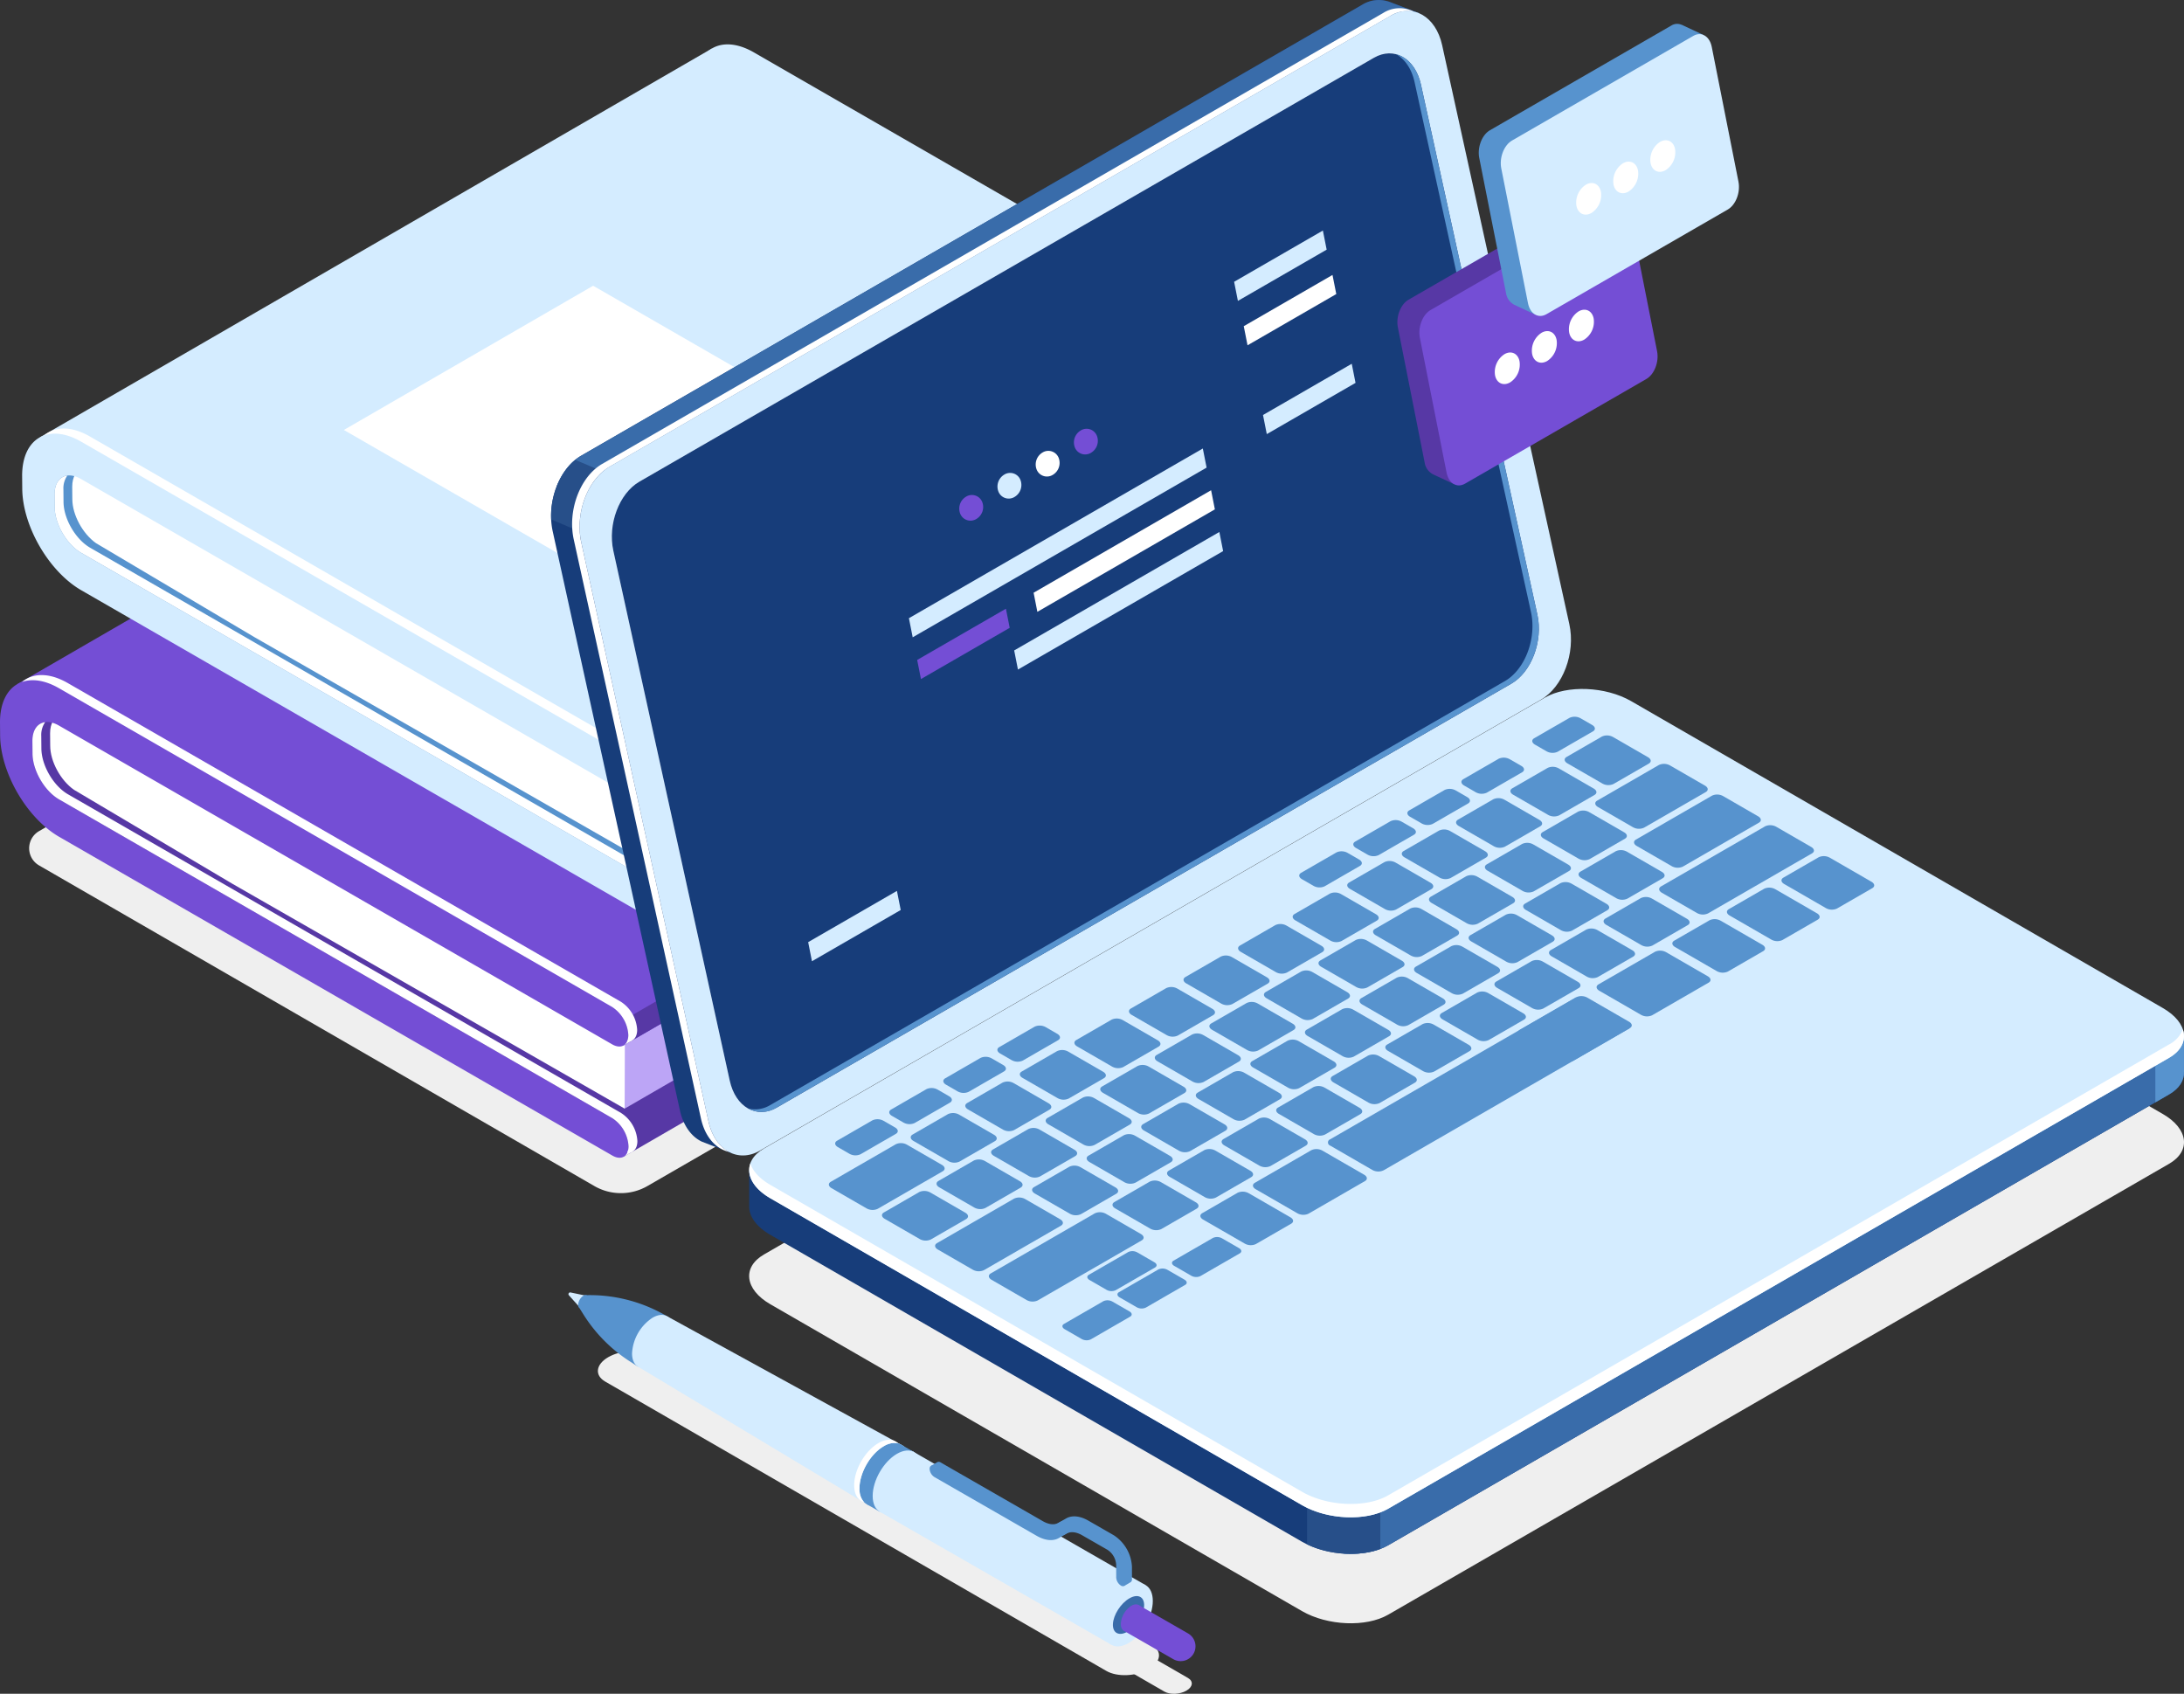 <svg xmlns="http://www.w3.org/2000/svg" width="826" height="640.566" viewBox="0 0 826 640.566">
  <rect x="0" y="0" width="826" height="640.566" fill="#333333" stroke="none"/>
  <g id="Group_126" data-name="Group 126" transform="translate(-393 -3027)">
    <g id="Group_125" data-name="Group 125" transform="translate(393 3027)">
      <g id="Group_124" data-name="Group 124">
        <g id="Group_123" data-name="Group 123">
          <path id="Path_508" data-name="Path 508" d="M315.261,328.367,640.838,140.393l212.18,144.565L545.358,462.585a20.087,20.087,0,0,1-20.084,0L315.261,341.331A7.484,7.484,0,0,1,315.261,328.367Z" transform="translate(-300.491 -14.048)" fill="#efefef"/>
          <g id="Group_102" data-name="Group 102" transform="translate(214.996 488.777)">
            <path id="Path_509" data-name="Path 509" d="M550.11,417.239,360.57,307.807c-4.1-2.366-3.585-6.5,1.147-9.231h0c4.734-2.733,11.893-3.029,15.991-.664l189.54,109.433c4.1,2.366,3.585,6.5-1.147,9.231h0C561.367,419.309,554.208,419.605,550.11,417.239Z" transform="translate(-346.671 -274.092)" fill="#efefef"/>
            <g id="Group_101" data-name="Group 101">
              <path id="Path_510" data-name="Path 510" d="M444.459,287.633h0a.646.646,0,0,1,.693-.313l9,1.86-3.478,6.052-6.138-6.841A.647.647,0,0,1,444.459,287.633Z" transform="translate(-444.372 -287.306)" fill="#d4ecff"/>
              <g id="Group_96" data-name="Group 96" transform="translate(3.672 0.935)">
                <path id="Path_511" data-name="Path 511" d="M433.216,291.481a4.486,4.486,0,0,1,2.025-3.523,1.47,1.47,0,0,1,1.345-.18,57.356,57.356,0,0,1,29.611,7.616l.651.375-10.966,19.087-3.316-2.151a57.32,57.32,0,0,1-17.392-17.681l-1.433-2.289A1.457,1.457,0,0,1,433.216,291.481Z" transform="translate(-433.216 -287.685)" fill="#5793ce"/>
                <path id="Path_512" data-name="Path 512" d="M432.287,305.32a17.209,17.209,0,0,1,7.756-13.5c4.293-2.489,7.783-.486,7.793,4.478a17.2,17.2,0,0,1-7.756,13.5C435.788,312.289,432.3,310.283,432.287,305.32Z" transform="translate(-411.912 -283.185)" fill="#d4ecff"/>
                <path id="Path_513" data-name="Path 513" d="M484.2,362.4l-87.1-52.352,10.967-19.088,89.095,48.885Z" transform="translate(-374.434 -282.879)" fill="#d4ecff"/>
                <path id="Path_514" data-name="Path 514" d="M396,327.745c-.012-5.866,4.09-13.006,9.165-15.949s9.194-.575,9.207,5.292-4.09,13-9.162,15.947S396.016,333.609,396,327.745Z" transform="translate(-288.942 -254.171)" fill="#d4ecff"/>
              </g>
              <g id="Group_97" data-name="Group 97" transform="translate(114.532 59.478)">
                <path id="Path_515" data-name="Path 515" d="M394.464,328.63c-.012-5.867,4.09-13.006,9.165-15.949s9.195-.575,9.207,5.289-4.09,13.006-9.162,15.949S394.476,334.494,394.464,328.63Z" transform="translate(-394.464 -311.416)" fill="#d4ecff"/>
                <rect id="Rectangle_23" data-name="Rectangle 23" width="101.605" height="26.013" transform="matrix(-0.867, -0.498, 0.498, -0.867, 90.805, 73.78)" fill="#d4ecff"/>
                <path id="Path_516" data-name="Path 516" d="M358.753,349.148c-.012-5.864,4.09-13.006,9.165-15.949s9.194-.575,9.207,5.292-4.09,13.006-9.162,15.949S358.765,355.012,358.753,349.148Z" transform="translate(-270.655 -281.317)" fill="#d4ecff"/>
                <path id="Path_517" data-name="Path 517" d="M360.09,344.423c.168-3.464,2.943-7.8,6.2-9.693s5.76-.614,5.6,2.849-2.946,7.8-6.2,9.693S359.922,347.886,360.09,344.423Z" transform="translate(-268.703 -278.498)" fill="#396caa"/>
              </g>
              <g id="Group_98" data-name="Group 98" transform="translate(108.054 55.731)">
                <path id="Path_518" data-name="Path 518" d="M396.275,327.589c-.012-5.864,4.09-13.006,9.162-15.949s9.2-.575,9.209,5.292-4.09,13-9.165,15.947S396.287,333.453,396.275,327.589Z" transform="translate(-394.264 -309.196)" fill="#5793ce"/>
                <path id="Path_519" data-name="Path 519" d="M399.807,328.29c-.012-5.864,4.09-13.006,9.162-15.949a7.2,7.2,0,0,1,5.457-1.076c-1.675-1.715-4.394-1.892-7.468-.109-5.072,2.943-9.175,10.082-9.162,15.949.007,3.5,1.485,5.743,3.752,6.365A7.255,7.255,0,0,1,399.807,328.29Z" transform="translate(-397.796 -309.897)" fill="#fff"/>
                <rect id="Rectangle_24" data-name="Rectangle 24" width="5.757" height="26.013" transform="matrix(-0.867, -0.498, 0.498, -0.867, 9.708, 27.209)" fill="#5793ce"/>
                <path id="Path_520" data-name="Path 520" d="M394.252,328.752c-.012-5.866,4.09-13.006,9.165-15.949s9.194-.575,9.207,5.289-4.09,13.006-9.162,15.949S394.264,334.616,394.252,328.752Z" transform="translate(-387.251 -307.49)" fill="#d4ecff"/>
              </g>
              <g id="Group_99" data-name="Group 99" transform="translate(208.899 117.971)">
                <path id="Path_521" data-name="Path 521" d="M352.208,344.965l5.59-9.732,18.673,10.729a5.611,5.611,0,0,1,2.07,7.662h0a5.61,5.61,0,0,1-7.66,2.07Z" transform="translate(-351.039 -334.971)" fill="#744ed5"/>
                <path id="Path_522" data-name="Path 522" d="M360.446,342.553a8.777,8.777,0,0,1,3.955-6.88c2.188-1.27,3.967-.247,3.972,2.282a8.768,8.768,0,0,1-3.952,6.883C362.232,346.105,360.453,345.084,360.446,342.553Z" transform="translate(-360.446 -335.127)" fill="#744ed5"/>
              </g>
              <g id="Group_100" data-name="Group 100" transform="translate(136.587 64.054)">
                <path id="Path_523" data-name="Path 523" d="M412.745,340.667l2.768-1.606c1.591-.92,3.708-.715,5.963.58l9.594,5.511a7.26,7.26,0,0,1,3.293,5.677l.01,4.776a3.923,3.923,0,0,0,.984,2.388l-.336,2.218,2.366-1.386,0,0a1.226,1.226,0,0,0,.555-1.167l-.01-4.776a15.147,15.147,0,0,0-6.866-11.834l-9.6-5.514c-3.2-1.84-6.217-2.134-8.479-.822l-2.768,1.606c-1.589.923-3.708.718-5.96-.577l-38.68-22.225a1.244,1.244,0,0,0-1.273-.111v0l-2.358,1.382,2.038.762a3.931,3.931,0,0,0,1.6,2.08l38.68,22.225C407.474,341.688,410.486,341.979,412.745,340.667Z" transform="translate(-361.405 -313.271)" fill="#5793ce"/>
                <path id="Path_524" data-name="Path 524" d="M414.632,339.631c1.591-.923,3.708-.718,5.963.577l9.594,5.514a7.266,7.266,0,0,1,3.293,5.677l.01,4.776a3.933,3.933,0,0,0,1.786,3.079c.984.565,1.781.1,1.779-1.031l-.01-4.776a15.139,15.139,0,0,0-6.866-11.834l-9.6-5.514c-3.2-1.843-6.217-2.134-8.479-.822l-2.768,1.606c-1.589.923-3.708.715-5.963-.58L364.7,314.08c-.982-.565-1.779-.1-1.776,1.031a3.933,3.933,0,0,0,1.786,3.079l38.68,22.225c3.207,1.843,6.217,2.134,8.479.822Z" transform="translate(-362.919 -312.437)" fill="#5793ce"/>
              </g>
            </g>
            <path id="Path_525" data-name="Path 525" d="M371.9,358.126l-17.686-10.211c-2.132-1.231-1.865-3.382.6-4.806h0c2.465-1.421,6.19-1.576,8.321-.343l17.686,10.211c2.134,1.231,1.865,3.382-.6,4.8h0C377.761,359.2,374.036,359.358,371.9,358.126Z" transform="translate(-146.516 -207.169)" fill="#efefef"/>
          </g>
          <g id="Group_107" data-name="Group 107" transform="translate(0 110.029)">
            <g id="Group_103" data-name="Group 103" transform="translate(254.449)">
              <path id="Path_526" data-name="Path 526" d="M336.02,149.708c-.012-14.2,9.991-19.992,22.3-12.9l209.2,120.531a13.537,13.537,0,0,1,6.135,10.6c0,3.905-2.738,5.489-6.123,3.54l-209.2-120.531c-5.551-3.2-10.063-.587-10.055,5.82l.02,23.394c-4.058-.252-8.134-.257-12.249-.185Z" transform="translate(-336.02 -133.779)" fill="#ff2c9c"/>
              <path id="Path_527" data-name="Path 527" d="M567.549,286.1l-209.2-76.232c-12.308-7.09-22.331-24.416-22.343-38.618l-.017-18.722c4.115-.072,8.19-.067,12.249.185l.025,25.6c0,6.407,4.524,14.217,10.075,17.417l209.2,76.232a13.541,13.541,0,0,1,6.133,10.6C573.672,286.467,570.931,288.05,567.549,286.1Z" transform="translate(-335.962 -106.33)" fill="#d3008d"/>
            </g>
            <path id="Path_528" data-name="Path 528" d="M823.663,219.475,569.181,366.728,353.725,238.236l-17.094-25.512,1.774,9.039L343,198.1l399.944,15.255,70.465-4.539Z" transform="translate(-333.09 -39.423)" fill="#5738a5"/>
            <path id="Path_529" data-name="Path 529" d="M592.554,188.751l.069,31.325-245.954,142.3-6.645-29.855Z" transform="translate(-110.422 -53.136)" fill="#bca5f6"/>
            <path id="Path_530" data-name="Path 530" d="M336.726,281.427l254.077-147L819.879,267.647l.473,3.272L565.9,418.13Z" transform="translate(-330.015 -132.822)" fill="#744ed5"/>
            <g id="Group_104" data-name="Group 104" transform="translate(18.944 160.346)">
              <path id="Path_531" data-name="Path 531" d="M508.454,262.523l-59.74-35.438c-5.03-3.535-8.977-10.685-8.982-16.659l-.044-4.692c-.005-3.8,1.586-6.244,4.029-6.957l117.6,65.422,95.766,51.794-.089,31.674Z" transform="translate(-439.687 -198.776)" fill="#fff"/>
            </g>
            <path id="Path_532" data-name="Path 532" d="M336.02,337.839,588.485,191.777l5.351-3.1,4.889-2.827a12.339,12.339,0,0,1,1.628,5.694c0,1.919-.666,3.269-1.742,3.925l0,.01-.04.025-.017.01L344.161,342.694Z" transform="translate(-108.274 -57.386)" fill="#5738a5"/>
            <path id="Path_533" data-name="Path 533" d="M442.259,266.144l-3.173,1.836-.585-1.011,1.977-1.555Z" transform="translate(-202.994 59.326)" fill="#fff"/>
            <path id="Path_534" data-name="Path 534" d="M441.785,248.655l-3.252,1.881.815-1.775Z" transform="translate(-202.603 34.741)" fill="#fff"/>
            <g id="Group_105" data-name="Group 105" transform="translate(0 147.211)">
              <path id="Path_535" data-name="Path 535" d="M670.627,317.011,461.43,196.48c-12.308-7.09-22.311-1.3-22.3,12.9l.044,4.692c.012,14.2,10.036,31.528,22.343,38.62l209.2,120.531c3.382,1.949,6.123.363,6.121-3.543a13.545,13.545,0,0,0-6.133-10.6l-209.2-120.531c-5.551-3.2-10.07-11.01-10.075-17.417l-.044-4.692c-.007-6.407,4.5-9.017,10.055-5.817l209.2,120.531c3.385,1.949,6.125.363,6.123-3.543A13.542,13.542,0,0,0,670.627,317.011Z" transform="translate(-439.131 -193.451)" fill="#744ed5"/>
            </g>
            <path id="Path_536" data-name="Path 536" d="M606.871,233.413,498.162,170.779l-94.281,54.546,108.709,62.634Z" transform="translate(-282.204 -79.5)" fill="#fff"/>
            <g id="Group_106" data-name="Group 106" transform="translate(8.301 145.278)">
              <path id="Path_537" data-name="Path 537" d="M663.224,360.246a13.545,13.545,0,0,0-6.133-10.6l-209.2-120.531c-5.551-3.2-10.07-11.01-10.075-17.417l-.044-4.692c0-4.194,1.934-6.747,4.828-7.122a8.441,8.441,0,0,0-1.478,5.183l.044,4.692c.007,6.407,4.527,14.22,10.078,17.417l209.2,120.531a13.537,13.537,0,0,1,6.135,10.6c0,2.96-1.574,4.579-3.809,4.344A5.914,5.914,0,0,0,663.224,360.246Z" transform="translate(-433.817 -182.084)" fill="#fff"/>
              <path id="Path_538" data-name="Path 538" d="M667.134,328.761a13.542,13.542,0,0,0-6.135-10.6L451.8,197.629c-5.3-3.054-10.169-3.705-14-2.339,4.09-3.488,10.342-3.636,17.348.4l209.2,120.531a13.538,13.538,0,0,1,6.133,10.6c0,2.96-1.574,4.579-3.809,4.344A5.906,5.906,0,0,0,667.134,328.761Z" transform="translate(-437.804 -192.668)" fill="#fff"/>
            </g>
          </g>
          <g id="Group_112" data-name="Group 112" transform="translate(8.373 16.783)">
            <g id="Group_108" data-name="Group 108" transform="translate(254.449)">
              <path id="Path_539" data-name="Path 539" d="M332.627,111.91c-.012-14.2,9.989-19.99,22.3-12.9l209.2,120.531a13.541,13.541,0,0,1,6.133,10.6c0,3.905-2.738,5.491-6.121,3.54l-209.2-120.531c-5.551-3.2-10.06-.587-10.055,5.82l.022,23.394c-4.061-.252-8.134-.257-12.249-.185Z" transform="translate(-332.627 -95.981)" fill="#d4ecff"/>
              <path id="Path_540" data-name="Path 540" d="M564.154,248.3l-209.2-76.232c-12.308-7.09-22.331-24.413-22.343-38.618l-.017-18.722c4.115-.072,8.188-.067,12.249.185l.022,25.6c.005,6.407,4.524,14.217,10.075,17.417l209.2,76.232a13.534,13.534,0,0,1,6.133,10.6C570.279,248.666,567.538,250.252,564.154,248.3Z" transform="translate(-332.569 -68.533)" fill="#5793ce"/>
            </g>
            <path id="Path_541" data-name="Path 541" d="M820.27,181.678,565.788,328.931,350.331,200.438l-17.094-25.511,1.775,9.039,4.593-23.665,399.944,15.255,70.465-4.539Z" transform="translate(-329.699 -1.626)" fill="#5793ce"/>
            <path id="Path_542" data-name="Path 542" d="M589.161,150.953l.069,31.326-245.954,142.3-6.645-29.855Z" transform="translate(-107.03 -15.339)" fill="#86b8e0"/>
            <path id="Path_543" data-name="Path 543" d="M333.333,243.629,587.41,96.634,816.486,229.849l.473,3.272L562.508,380.332Z" transform="translate(-326.624 -95.024)" fill="#d4ecff"/>
            <g id="Group_109" data-name="Group 109" transform="translate(18.941 160.345)">
              <path id="Path_544" data-name="Path 544" d="M505.061,224.725l-59.738-35.438c-5.033-3.535-8.98-10.684-8.985-16.66l-.044-4.692c0-3.8,1.586-6.244,4.031-6.957l117.6,65.422,95.766,51.794-.089,31.673Z" transform="translate(-436.294 -160.978)" fill="#fff"/>
            </g>
            <path id="Path_545" data-name="Path 545" d="M332.627,300.041,585.09,153.979l5.353-3.1,4.887-2.827a12.34,12.34,0,0,1,1.628,5.694c0,1.919-.666,3.271-1.742,3.925v.01l-.042.025-.017.01L340.765,304.9Z" transform="translate(-104.881 -19.589)" fill="#5793ce"/>
            <path id="Path_546" data-name="Path 546" d="M438.865,228.346l-3.173,1.836-.585-1.011,1.976-1.555Z" transform="translate(-199.603 97.123)" fill="#fff"/>
            <path id="Path_547" data-name="Path 547" d="M438.392,210.857l-3.251,1.881.815-1.775Z" transform="translate(-199.212 72.538)" fill="#fff"/>
            <g id="Group_110" data-name="Group 110" transform="translate(0 147.21)">
              <path id="Path_548" data-name="Path 548" d="M667.234,279.213l-209.2-120.531c-12.308-7.09-22.309-1.3-22.3,12.9l.044,4.692c.012,14.2,10.036,31.528,22.341,38.62l209.2,120.529c3.382,1.951,6.125.365,6.12-3.54a13.534,13.534,0,0,0-6.133-10.6l-209.2-120.531c-5.551-3.2-10.07-11.01-10.075-17.417l-.044-4.692c-.005-6.407,4.5-9.014,10.055-5.817l209.2,120.531c3.382,1.949,6.123.363,6.121-3.543A13.545,13.545,0,0,0,667.234,279.213Z" transform="translate(-435.738 -155.653)" fill="#d4ecff"/>
            </g>
            <path id="Path_549" data-name="Path 549" d="M603.478,195.615,494.769,132.982l-94.281,54.546L509.2,250.161Z" transform="translate(-278.812 -41.703)" fill="#fff"/>
            <g id="Group_111" data-name="Group 111" transform="translate(8.299 145.277)">
              <path id="Path_550" data-name="Path 550" d="M659.831,322.447a13.535,13.535,0,0,0-6.133-10.6L444.5,191.315c-5.551-3.2-10.07-11.01-10.075-17.417l-.044-4.692c-.005-4.194,1.934-6.747,4.828-7.12a8.411,8.411,0,0,0-1.475,5.181l.042,4.692c.007,6.407,4.527,14.22,10.078,17.417l209.2,120.531a13.541,13.541,0,0,1,6.133,10.6c0,2.96-1.574,4.579-3.809,4.344A5.872,5.872,0,0,0,659.831,322.447Z" transform="translate(-430.424 -144.284)" fill="#fff"/>
              <path id="Path_551" data-name="Path 551" d="M663.741,290.963a13.541,13.541,0,0,0-6.135-10.6l-209.2-120.531c-5.3-3.054-10.166-3.705-14-2.339,4.09-3.488,10.342-3.636,17.35.4l209.2,120.531a13.532,13.532,0,0,1,6.133,10.6c0,2.96-1.571,4.579-3.807,4.344A5.906,5.906,0,0,0,663.741,290.963Z" transform="translate(-434.411 -154.87)" fill="#fff"/>
            </g>
          </g>
          <g id="Group_116" data-name="Group 116" transform="translate(208.415)">
            <path id="Path_552" data-name="Path 552" d="M442.347,521.054,737.688,350.537c8.353-4.823,7.307-13.248-2.341-18.818L534.242,215.648c-9.648-5.568-24.24-6.172-32.6-1.349L206.3,384.813c-8.356,4.823-7.307,13.25,2.341,18.821L409.751,519.7C419.4,525.27,433.992,525.877,442.347,521.054Z" transform="translate(-125.743 89.593)" fill="#efefef"/>
            <path id="Path_553" data-name="Path 553" d="M313.489,261.52,608.83,91a11.929,11.929,0,0,1,10.008-1.226l-.017-.03.535.2c.044.017.089.03.131.049l10.675,4.083-9.579,4.692c.042.175.1.34.136.521l48.106,218.976c2.408,10.958-2.413,23.754-10.768,28.577L369.82,513.263l1.026,12.214-11.664-4.522c-3.92-1.833-7.058-5.977-8.356-11.881L302.72,290.1C300.313,279.137,305.136,266.343,313.489,261.52Z" transform="translate(-302.101 -89.178)" fill="#173d7a"/>
            <path id="Path_554" data-name="Path 554" d="M318.328,261.52,613.669,91a11.929,11.929,0,0,1,10.008-1.226l-.017-.03.535.2c.044.017.089.03.131.049L635,94.082l-9.579,4.692c.042.175.1.34.136.521l31.706,144.318L512.757,356.2,309,273.288C310.959,268.213,314.21,263.9,318.328,261.52Z" transform="translate(-306.94 -89.178)" fill="#396caa"/>
            <path id="Path_555" data-name="Path 555" d="M455.386,191.76,432.9,182.188c-.412-8.706,3.192-17.7,9.108-22.511l35.589,14.97Z" transform="translate(-432.86 14.242)" fill="#274f89"/>
            <path id="Path_556" data-name="Path 556" d="M362.858,521.869,658.2,351.352c8.356-4.823,13.176-17.617,10.768-28.575L620.861,103.8c-2.408-10.958-11.131-15.932-19.487-11.109L306.034,263.2c-8.353,4.825-13.176,17.619-10.768,28.577L343.371,510.76C345.779,521.718,354.5,526.692,362.858,521.869Z" transform="translate(-283.853 -86.73)" fill="#d4ecff"/>
            <path id="Path_557" data-name="Path 557" d="M330.119,262.771,625.46,92.256a11.675,11.675,0,0,1,11.629-.506,12.145,12.145,0,0,0-8.795,1.544L332.954,263.807c-8.353,4.825-13.176,17.619-10.768,28.577l48.106,218.976c1.241,5.649,4.177,9.668,7.857,11.615-4.986-1.091-9.148-5.612-10.692-12.651L319.351,291.349C316.943,280.39,321.763,267.594,330.119,262.771Z" transform="translate(-310.773 -87.333)" fill="#fff"/>
            <path id="Path_558" data-name="Path 558" d="M361.987,496.029,639.751,335.742c7.645-4.416,12.056-16.122,9.853-26.152L605.584,109.21c-2.2-10.028-10.186-14.58-17.831-10.166L309.988,259.333c-7.645,4.413-12.056,16.122-9.853,26.147l44.021,200.382C346.359,495.891,354.342,500.442,361.987,496.029Z" transform="translate(-276.58 -77.179)" fill="#fff"/>
            <path id="Path_559" data-name="Path 559" d="M361.987,496.029,639.751,335.742c7.645-4.416,12.056-16.122,9.853-26.152L605.584,109.21c-2.2-10.028-10.186-14.58-17.831-10.166L309.988,259.333c-7.645,4.413-12.056,16.122-9.853,26.147l44.021,200.382C346.359,495.891,354.342,500.442,361.987,496.029Z" transform="translate(-276.58 -77.179)" fill="#173d7a"/>
            <path id="Path_560" data-name="Path 560" d="M307.981,494.852,585.745,334.566c7.645-4.413,12.056-16.122,9.853-26.147L551.577,108.033c-1.115-5.075-3.715-8.731-7-10.546,4.4,1.132,8.042,5.26,9.419,11.533L598.018,309.4c2.2,10.031-2.208,21.737-9.853,26.152L310.4,495.839a10.677,10.677,0,0,1-10.833.382A11.068,11.068,0,0,0,307.981,494.852Z" transform="translate(-224.994 -76.989)" fill="#5793ce"/>
            <path id="Path_561" data-name="Path 561" d="M200.676,363.151l40.372-5.331,260.6-150.461c8.356-4.823,22.948-4.219,32.6,1.352L718.91,315.287l24.411-3.224v13.852l-.025,0c.16,3.2-1.663,6.281-5.6,8.555L442.353,504.99c-8.356,4.823-22.95,4.219-32.6-1.352L208.651,387.569c-5.427-3.133-8.134-7.171-7.976-10.963h0Z" transform="translate(-125.748 79.414)" fill="#173d7a"/>
            <path id="Path_562" data-name="Path 562" d="M200.669,236.391,219.186,225.7H422.743L523.1,283.6l24.411-3.224V294.23l-.025,0c.16,3.2-1.663,6.281-5.6,8.555L246.537,473.3c-4.416,2.548-10.573,3.567-16.822,3.153Z" transform="translate(70.067 111.099)" fill="#396caa"/>
            <path id="Path_563" data-name="Path 563" d="M200.669,249.3l10.832-1.431v13.852l-.025,0c.16,3.2-1.663,6.281-5.6,8.555l-5.205,3.007Z" transform="translate(406.071 143.611)" fill="#5793ce"/>
            <path id="Path_564" data-name="Path 564" d="M351.571,346.024c-7.919,3-19.242,2.349-27.7-1.719v-30.9h27.7Z" transform="translate(-37.941 239.761)" fill="#274f89"/>
            <path id="Path_565" data-name="Path 565" d="M442.347,504.808,737.688,334.293c8.353-4.825,7.307-13.25-2.341-18.821L534.242,199.4c-9.648-5.57-24.24-6.175-32.6-1.352L206.3,368.567c-8.356,4.825-7.307,13.25,2.341,18.821L409.751,503.456C419.4,509.027,433.992,509.631,442.347,504.808Z" transform="translate(-125.743 65.761)" fill="#d4ecff"/>
            <path id="Path_566" data-name="Path 566" d="M208.634,305.764,409.739,421.832c9.646,5.57,24.241,6.175,32.6,1.352L737.676,252.669a10.989,10.989,0,0,0,5.193-5.681c1.307,3.952-.36,7.949-5.193,10.741L442.335,428.244c-8.356,4.823-22.95,4.218-32.6-1.352L208.634,310.823c-6.486-3.745-9.064-8.775-7.534-13.139C202.049,300.563,204.568,303.418,208.634,305.764Z" transform="translate(-125.731 142.325)" fill="#fff"/>
            <g id="Group_113" data-name="Group 113" transform="translate(105.068 271.058)">
              <path id="Path_567" data-name="Path 567" d="M269.141,240.251l13.364-7.714c1.073-.619.937-1.7-.3-2.418l-15.774-9.106a4.655,4.655,0,0,0-4.186-.175l-13.361,7.717c-1.073.619-.94,1.7.3,2.415l15.774,9.108A4.654,4.654,0,0,0,269.141,240.251Z" transform="translate(112.123 -167.706)" fill="#5793ce"/>
              <path id="Path_568" data-name="Path 568" d="M277.507,245.081l13.364-7.717c1.071-.619.937-1.7-.3-2.415L274.8,225.842a4.654,4.654,0,0,0-4.186-.173l-13.361,7.714c-1.073.619-.94,1.7.3,2.418l15.774,9.106A4.654,4.654,0,0,0,277.507,245.081Z" transform="translate(83.122 -160.622)" fill="#5793ce"/>
              <path id="Path_569" data-name="Path 569" d="M285.872,249.91l13.361-7.714c1.073-.619.94-1.7-.3-2.418l-15.774-9.106a4.654,4.654,0,0,0-4.186-.175l-13.364,7.717c-1.071.619-.937,1.7.3,2.415l15.774,9.108A4.654,4.654,0,0,0,285.872,249.91Z" transform="translate(54.12 -153.537)" fill="#5793ce"/>
              <path id="Path_570" data-name="Path 570" d="M294.908,245.053l13.364-7.717c1.073-.619.937-1.7-.3-2.415l-13.24-7.645a4.654,4.654,0,0,0-4.187-.173l-13.361,7.714c-1.073.619-.94,1.7.3,2.418l13.243,7.643A4.649,4.649,0,0,0,294.908,245.053Z" transform="translate(16.542 -158.518)" fill="#5793ce"/>
              <path id="Path_571" data-name="Path 571" d="M303.273,249.881l13.364-7.714c1.073-.619.937-1.7-.3-2.418l-13.24-7.643a4.654,4.654,0,0,0-4.186-.175l-13.364,7.717c-1.071.619-.937,1.7.3,2.415l13.24,7.645A4.654,4.654,0,0,0,303.273,249.881Z" transform="translate(-12.46 -151.433)" fill="#5793ce"/>
              <path id="Path_572" data-name="Path 572" d="M311.639,254.712,325,247c1.073-.622.937-1.7-.3-2.418l-13.24-7.645a4.654,4.654,0,0,0-4.186-.173l-13.364,7.714c-1.073.619-.937,1.7.3,2.418l13.24,7.645A4.661,4.661,0,0,0,311.639,254.712Z" transform="translate(-41.462 -144.349)" fill="#5793ce"/>
              <path id="Path_573" data-name="Path 573" d="M320,259.542l13.364-7.717c1.073-.619.937-1.7-.3-2.415l-13.24-7.645a4.655,4.655,0,0,0-4.186-.175l-13.364,7.717c-1.073.619-.937,1.7.3,2.415l13.24,7.645A4.655,4.655,0,0,0,320,259.542Z" transform="translate(-70.464 -137.264)" fill="#5793ce"/>
              <path id="Path_574" data-name="Path 574" d="M328.369,264.371l13.364-7.714c1.073-.619.938-1.7-.3-2.418l-13.24-7.645a4.654,4.654,0,0,0-4.186-.173l-13.364,7.714c-1.073.622-.937,1.7.3,2.418l13.24,7.645A4.654,4.654,0,0,0,328.369,264.371Z" transform="translate(-99.465 -130.179)" fill="#5793ce"/>
              <path id="Path_575" data-name="Path 575" d="M336.735,269.2l13.364-7.717c1.071-.619.937-1.7-.3-2.415l-13.24-7.645a4.654,4.654,0,0,0-4.186-.173l-13.364,7.714c-1.073.619-.937,1.7.3,2.418l13.24,7.643A4.654,4.654,0,0,0,336.735,269.2Z" transform="translate(-128.467 -123.093)" fill="#5793ce"/>
              <path id="Path_576" data-name="Path 576" d="M345.1,274.029l13.361-7.714c1.073-.619.94-1.7-.3-2.418l-13.24-7.643a4.655,4.655,0,0,0-4.187-.175L327.372,263.8c-1.073.619-.937,1.7.3,2.415l13.24,7.645A4.654,4.654,0,0,0,345.1,274.029Z" transform="translate(-157.468 -116.009)" fill="#5793ce"/>
              <path id="Path_577" data-name="Path 577" d="M353.466,278.86l13.361-7.717c1.073-.619.94-1.7-.3-2.415l-13.243-7.645a4.649,4.649,0,0,0-4.184-.173l-13.364,7.714c-1.073.619-.94,1.7.3,2.418l13.24,7.645A4.654,4.654,0,0,0,353.466,278.86Z" transform="translate(-186.47 -108.924)" fill="#5793ce"/>
              <path id="Path_578" data-name="Path 578" d="M361.828,283.688l13.364-7.714c1.073-.619.94-1.7-.3-2.418l-13.24-7.643a4.654,4.654,0,0,0-4.186-.175L344.1,273.455c-1.073.619-.94,1.7.3,2.415l13.24,7.645A4.641,4.641,0,0,0,361.828,283.688Z" transform="translate(-215.471 -101.839)" fill="#5793ce"/>
              <path id="Path_579" data-name="Path 579" d="M370.193,288.519l13.364-7.714c1.073-.619.94-1.7-.3-2.418l-13.24-7.645a4.654,4.654,0,0,0-4.186-.173l-13.361,7.714c-1.073.622-.94,1.7.3,2.418l13.243,7.645A4.648,4.648,0,0,0,370.193,288.519Z" transform="translate(-244.473 -94.754)" fill="#5793ce"/>
              <path id="Path_580" data-name="Path 580" d="M307.234,242.765l13.364-7.714c1.073-.619.937-1.7-.3-2.418l-13.24-7.643a4.654,4.654,0,0,0-4.186-.175l-13.364,7.717c-1.073.619-.937,1.7.3,2.415l13.24,7.645A4.654,4.654,0,0,0,307.234,242.765Z" transform="translate(-26.19 -161.872)" fill="#5793ce"/>
              <path id="Path_581" data-name="Path 581" d="M298.745,237.865l13.364-7.717c1.071-.619.937-1.7-.3-2.415l-13.24-7.645a4.655,4.655,0,0,0-4.186-.175l-13.364,7.717c-1.073.619-.937,1.7.3,2.415l13.24,7.645A4.654,4.654,0,0,0,298.745,237.865Z" transform="translate(3.244 -169.063)" fill="#5793ce"/>
              <path id="Path_582" data-name="Path 582" d="M283.991,238.248l28.78-16.618c1.073-.619.937-1.7-.3-2.415l-13.24-7.645a4.646,4.646,0,0,0-4.186-.173l-28.78,16.615c-1.073.619-.937,1.7.3,2.418l13.24,7.645A4.654,4.654,0,0,0,283.991,238.248Z" transform="translate(38.976 -181.559)" fill="#5793ce"/>
              <path id="Path_583" data-name="Path 583" d="M292.135,230.414,315.49,216.93c1.073-.619.938-1.7-.3-2.418l-13.24-7.643a4.655,4.655,0,0,0-4.186-.175l-23.355,13.484c-1.073.619-.94,1.7.3,2.418l13.24,7.645A4.654,4.654,0,0,0,292.135,230.414Z" transform="translate(16.169 -188.455)" fill="#5793ce"/>
              <path id="Path_584" data-name="Path 584" d="M315.6,247.6l13.364-7.717c1.071-.619.937-1.7-.3-2.415l-13.24-7.645a4.654,4.654,0,0,0-4.187-.173l-13.364,7.714c-1.073.619-.937,1.7.3,2.418l13.24,7.645A4.661,4.661,0,0,0,315.6,247.6Z" transform="translate(-55.192 -154.787)" fill="#5793ce"/>
              <path id="Path_585" data-name="Path 585" d="M323.965,252.424l13.361-7.714c1.073-.619.94-1.7-.3-2.418l-13.243-7.643a4.649,4.649,0,0,0-4.184-.175l-13.364,7.717c-1.073.619-.937,1.7.3,2.415l13.24,7.645A4.654,4.654,0,0,0,323.965,252.424Z" transform="translate(-84.193 -147.703)" fill="#5793ce"/>
              <path id="Path_586" data-name="Path 586" d="M332.331,257.255l13.361-7.714c1.073-.622.94-1.7-.3-2.418l-13.24-7.645a4.649,4.649,0,0,0-4.184-.173L314.6,247.019c-1.073.619-.94,1.7.3,2.418l13.24,7.645A4.654,4.654,0,0,0,332.331,257.255Z" transform="translate(-113.196 -140.618)" fill="#5793ce"/>
              <path id="Path_587" data-name="Path 587" d="M340.693,262.085l13.364-7.717c1.073-.619.94-1.7-.3-2.415l-13.24-7.645a4.646,4.646,0,0,0-4.186-.173l-13.361,7.714c-1.073.619-.94,1.7.3,2.418l13.24,7.643A4.649,4.649,0,0,0,340.693,262.085Z" transform="translate(-142.197 -133.533)" fill="#5793ce"/>
              <path id="Path_588" data-name="Path 588" d="M349.059,266.913l13.364-7.714c1.073-.619.937-1.7-.3-2.418l-13.24-7.645a4.662,4.662,0,0,0-4.187-.173l-13.361,7.714c-1.073.622-.94,1.7.3,2.418l13.243,7.645A4.649,4.649,0,0,0,349.059,266.913Z" transform="translate(-171.199 -126.448)" fill="#5793ce"/>
              <path id="Path_589" data-name="Path 589" d="M357.424,271.744l13.364-7.717c1.073-.619.937-1.7-.3-2.415l-13.24-7.645a4.654,4.654,0,0,0-4.186-.173L339.7,261.508c-1.071.619-.937,1.7.3,2.418l13.24,7.645A4.662,4.662,0,0,0,357.424,271.744Z" transform="translate(-200.2 -119.363)" fill="#5793ce"/>
              <path id="Path_590" data-name="Path 590" d="M365.79,276.572l13.364-7.714c1.073-.619.937-1.7-.3-2.418l-13.24-7.643a4.654,4.654,0,0,0-4.186-.175l-13.364,7.717c-1.073.619-.937,1.7.3,2.415L361.6,276.4A4.654,4.654,0,0,0,365.79,276.572Z" transform="translate(-229.203 -112.278)" fill="#5793ce"/>
              <path id="Path_591" data-name="Path 591" d="M374.155,281.4l13.364-7.714c1.073-.619.937-1.7-.3-2.418l-13.24-7.645a4.654,4.654,0,0,0-4.186-.173l-13.364,7.714c-1.073.619-.937,1.7.3,2.418l13.24,7.645A4.654,4.654,0,0,0,374.155,281.4Z" transform="translate(-258.204 -105.193)" fill="#5793ce"/>
              <path id="Path_592" data-name="Path 592" d="M382.52,286.233l13.364-7.717c1.073-.619.937-1.7-.3-2.415l-13.24-7.645a4.646,4.646,0,0,0-4.186-.173L364.793,276c-1.073.619-.938,1.7.3,2.418l13.24,7.643A4.654,4.654,0,0,0,382.52,286.233Z" transform="translate(-287.205 -98.109)" fill="#5793ce"/>
              <path id="Path_593" data-name="Path 593" d="M390.99,300.241l29.157-16.835c1.071-.619.937-1.7-.3-2.418l-13.24-7.643a4.654,4.654,0,0,0-4.186-.175l-29.157,16.835c-1.073.619-.937,1.7.3,2.418l13.24,7.643A4.655,4.655,0,0,0,390.99,300.241Z" transform="translate(-332.361 -90.935)" fill="#5793ce"/>
              <path id="Path_594" data-name="Path 594" d="M409.119,289.277l24.608-14.207c1.073-.622.94-1.7-.3-2.418l-13.243-7.645a4.649,4.649,0,0,0-4.184-.173l-24.611,14.207c-1.073.619-.937,1.7.3,2.418l13.24,7.645A4.654,4.654,0,0,0,409.119,289.277Z" transform="translate(-390.667 -103.168)" fill="#5793ce"/>
              <path id="Path_595" data-name="Path 595" d="M330.249,246.651l13.361-7.714c1.073-.622.94-1.7-.3-2.418l-13.243-7.645a4.649,4.649,0,0,0-4.184-.173l-13.364,7.714c-1.073.619-.937,1.7.3,2.418l13.24,7.645A4.654,4.654,0,0,0,330.249,246.651Z" transform="translate(-105.98 -156.174)" fill="#5793ce"/>
              <path id="Path_596" data-name="Path 596" d="M321.675,241.7l13.364-7.714c1.073-.619.937-1.7-.3-2.418l-13.24-7.645a4.661,4.661,0,0,0-4.186-.173l-13.364,7.714c-1.073.619-.937,1.7.3,2.418l13.24,7.645A4.654,4.654,0,0,0,321.675,241.7Z" transform="translate(-76.257 -163.435)" fill="#5793ce"/>
              <path id="Path_597" data-name="Path 597" d="M313.1,236.75l13.364-7.714c1.073-.619.937-1.7-.3-2.418l-13.24-7.643a4.654,4.654,0,0,0-4.186-.175l-13.364,7.717c-1.073.619-.937,1.7.3,2.415l13.24,7.645A4.654,4.654,0,0,0,313.1,236.75Z" transform="translate(-46.535 -170.696)" fill="#5793ce"/>
              <path id="Path_598" data-name="Path 598" d="M304.528,231.8l13.364-7.717c1.073-.619.937-1.7-.3-2.415l-13.24-7.645a4.654,4.654,0,0,0-4.186-.173L286.8,221.566c-1.071.619-.937,1.7.3,2.418l13.24,7.643A4.654,4.654,0,0,0,304.528,231.8Z" transform="translate(-16.811 -177.957)" fill="#5793ce"/>
              <path id="Path_599" data-name="Path 599" d="M338.615,251.479l13.361-7.714c1.073-.619.94-1.7-.3-2.418l-13.24-7.643a4.649,4.649,0,0,0-4.184-.175l-13.364,7.717c-1.073.619-.94,1.7.3,2.415l13.24,7.645A4.654,4.654,0,0,0,338.615,251.479Z" transform="translate(-134.982 -149.089)" fill="#5793ce"/>
              <path id="Path_600" data-name="Path 600" d="M346.977,256.31l13.364-7.714c1.073-.619.94-1.7-.3-2.418l-13.24-7.645a4.654,4.654,0,0,0-4.186-.173l-13.361,7.714c-1.073.619-.94,1.7.3,2.418l13.24,7.645A4.648,4.648,0,0,0,346.977,256.31Z" transform="translate(-163.983 -142.004)" fill="#5793ce"/>
              <path id="Path_601" data-name="Path 601" d="M355.343,261.14l13.364-7.717c1.073-.619.937-1.7-.3-2.415l-13.24-7.645a4.654,4.654,0,0,0-4.186-.173L337.618,250.9c-1.073.619-.94,1.7.3,2.418l13.243,7.643A4.649,4.649,0,0,0,355.343,261.14Z" transform="translate(-192.985 -134.919)" fill="#5793ce"/>
              <path id="Path_602" data-name="Path 602" d="M363.708,265.968l13.364-7.714c1.073-.619.937-1.7-.3-2.418l-13.24-7.643a4.654,4.654,0,0,0-4.186-.175l-13.364,7.717c-1.071.619-.937,1.7.3,2.415l13.24,7.645A4.654,4.654,0,0,0,363.708,265.968Z" transform="translate(-221.987 -127.834)" fill="#5793ce"/>
              <path id="Path_603" data-name="Path 603" d="M372.074,270.8l13.364-7.717c1.073-.619.937-1.7-.3-2.415l-13.24-7.645a4.653,4.653,0,0,0-4.186-.173l-13.364,7.714c-1.073.619-.937,1.7.3,2.418l13.24,7.645A4.662,4.662,0,0,0,372.074,270.8Z" transform="translate(-250.989 -120.749)" fill="#5793ce"/>
              <path id="Path_604" data-name="Path 604" d="M380.439,275.627l13.364-7.714c1.073-.619.937-1.7-.3-2.418l-13.24-7.643a4.654,4.654,0,0,0-4.186-.175l-13.364,7.717c-1.073.619-.937,1.7.3,2.415l13.24,7.645A4.646,4.646,0,0,0,380.439,275.627Z" transform="translate(-279.99 -113.665)" fill="#5793ce"/>
              <path id="Path_605" data-name="Path 605" d="M388.8,280.458l13.364-7.714c1.073-.619.937-1.7-.3-2.418l-13.24-7.645a4.653,4.653,0,0,0-4.186-.173l-13.364,7.714c-1.073.619-.937,1.7.3,2.418l13.24,7.645A4.654,4.654,0,0,0,388.8,280.458Z" transform="translate(-308.991 -106.58)" fill="#5793ce"/>
              <path id="Path_606" data-name="Path 606" d="M397.17,285.288l13.364-7.717c1.071-.619.937-1.7-.3-2.415l-13.24-7.645a4.654,4.654,0,0,0-4.186-.173l-13.364,7.714c-1.073.619-.937,1.7.3,2.418l13.24,7.643A4.654,4.654,0,0,0,397.17,285.288Z" transform="translate(-337.993 -99.494)" fill="#5793ce"/>
              <path id="Path_607" data-name="Path 607" d="M405.535,290.116,418.9,282.4c1.073-.619.94-1.7-.3-2.418l-13.24-7.645a4.662,4.662,0,0,0-4.186-.173l-13.364,7.717c-1.073.619-.937,1.7.3,2.415l13.24,7.645A4.653,4.653,0,0,0,405.535,290.116Z" transform="translate(-366.995 -92.41)" fill="#5793ce"/>
              <path id="Path_608" data-name="Path 608" d="M325.842,234.7l13.364-7.714c1.073-.619.94-1.7-.3-2.418l-13.24-7.645a4.662,4.662,0,0,0-4.187-.173l-13.361,7.714c-1.073.622-.94,1.7.3,2.418l13.243,7.645A4.649,4.649,0,0,0,325.842,234.7Z" transform="translate(-90.709 -173.698)" fill="#5793ce"/>
              <path id="Path_609" data-name="Path 609" d="M317.52,229.9l13.364-7.717c1.073-.619.937-1.7-.3-2.415l-13.24-7.645a4.655,4.655,0,0,0-4.186-.175l-13.364,7.717c-1.073.619-.937,1.7.3,2.415l13.24,7.645A4.654,4.654,0,0,0,317.52,229.9Z" transform="translate(-61.852 -180.748)" fill="#5793ce"/>
              <path id="Path_610" data-name="Path 610" d="M309.2,225.094l13.364-7.714c1.073-.622.94-1.7-.3-2.418l-13.24-7.645a4.654,4.654,0,0,0-4.186-.173l-13.361,7.714c-1.073.619-.94,1.7.3,2.418l13.243,7.645A4.649,4.649,0,0,0,309.2,225.094Z" transform="translate(-32.994 -187.797)" fill="#5793ce"/>
              <path id="Path_611" data-name="Path 611" d="M300.873,220.287l13.364-7.714c1.073-.619.937-1.7-.3-2.418l-13.24-7.643a4.654,4.654,0,0,0-4.186-.175l-13.364,7.717c-1.073.619-.937,1.7.3,2.415l13.24,7.645A4.646,4.646,0,0,0,300.873,220.287Z" transform="translate(-4.137 -194.847)" fill="#5793ce"/>
              <path id="Path_612" data-name="Path 612" d="M300.569,212.3l13.364-7.714c1.071-.622.937-1.7-.3-2.418l-4.379-2.526a4.649,4.649,0,0,0-4.184-.175L291.7,207.187c-1.073.619-.937,1.7.3,2.415l4.376,2.529A4.653,4.653,0,0,0,300.569,212.3Z" transform="translate(-24.947 -199.053)" fill="#5793ce"/>
              <path id="Path_613" data-name="Path 613" d="M311.432,218.574l13.361-7.714c1.073-.619.94-1.7-.3-2.418l-4.379-2.526a4.649,4.649,0,0,0-4.184-.175l-13.364,7.717c-1.073.619-.94,1.7.3,2.415l4.376,2.529A4.654,4.654,0,0,0,311.432,218.574Z" transform="translate(-62.607 -189.853)" fill="#5793ce"/>
              <path id="Path_614" data-name="Path 614" d="M319.719,223.361l13.364-7.717c1.073-.619.937-1.7-.3-2.415l-4.376-2.529a4.654,4.654,0,0,0-4.186-.173l-13.364,7.714c-1.073.619-.937,1.7.3,2.418l4.376,2.526A4.655,4.655,0,0,0,319.719,223.361Z" transform="translate(-91.343 -182.833)" fill="#5793ce"/>
              <path id="Path_615" data-name="Path 615" d="M328.008,228.145l13.364-7.714c1.073-.619.937-1.7-.3-2.418l-4.376-2.526a4.646,4.646,0,0,0-4.187-.173l-13.364,7.714c-1.073.619-.937,1.7.3,2.418l4.376,2.526A4.654,4.654,0,0,0,328.008,228.145Z" transform="translate(-120.081 -175.813)" fill="#5793ce"/>
              <path id="Path_616" data-name="Path 616" d="M336.3,232.932l13.364-7.717c1.073-.619.937-1.7-.3-2.415l-4.376-2.529a4.654,4.654,0,0,0-4.186-.173l-13.364,7.714c-1.073.622-.937,1.7.3,2.418l4.376,2.526A4.654,4.654,0,0,0,336.3,232.932Z" transform="translate(-148.818 -168.793)" fill="#5793ce"/>
              <path id="Path_617" data-name="Path 617" d="M382.572,259.649l13.364-7.717c1.073-.619.937-1.7-.3-2.415l-4.376-2.529a4.654,4.654,0,0,0-4.186-.173l-13.364,7.714c-1.073.619-.937,1.7.3,2.418l4.376,2.526A4.654,4.654,0,0,0,382.572,259.649Z" transform="translate(-309.253 -129.6)" fill="#5793ce"/>
              <path id="Path_618" data-name="Path 618" d="M390.86,264.432l13.364-7.714c1.073-.619.937-1.7-.3-2.418l-4.377-2.526a4.653,4.653,0,0,0-4.186-.173L382,259.316c-1.071.619-.937,1.7.3,2.418l4.379,2.526A4.648,4.648,0,0,0,390.86,264.432Z" transform="translate(-337.989 -122.579)" fill="#5793ce"/>
              <path id="Path_619" data-name="Path 619" d="M399.149,269.22l13.364-7.717c1.073-.619.94-1.7-.3-2.415l-4.377-2.529a4.653,4.653,0,0,0-4.186-.173L390.287,264.1c-1.073.619-.94,1.7.3,2.415l4.379,2.529A4.656,4.656,0,0,0,399.149,269.22Z" transform="translate(-366.726 -115.559)" fill="#5793ce"/>
              <path id="Path_620" data-name="Path 620" d="M407.44,274l13.361-7.714c1.073-.619.94-1.7-.3-2.418l-4.379-2.526a4.649,4.649,0,0,0-4.184-.173l-13.364,7.714c-1.073.619-.94,1.7.3,2.418l4.376,2.526A4.646,4.646,0,0,0,407.44,274Z" transform="translate(-395.464 -108.538)" fill="#5793ce"/>
              <path id="Path_621" data-name="Path 621" d="M334.208,239.535l13.364-7.717c1.073-.619.937-1.7-.3-2.415l-13.24-7.645a4.654,4.654,0,0,0-4.186-.173L316.483,229.3c-1.073.619-.94,1.7.3,2.418l13.243,7.643A4.649,4.649,0,0,0,334.208,239.535Z" transform="translate(-119.711 -166.613)" fill="#5793ce"/>
              <path id="Path_622" data-name="Path 622" d="M342.573,244.363l13.364-7.714c1.073-.619.937-1.7-.3-2.418l-13.24-7.643a4.655,4.655,0,0,0-4.186-.175l-13.364,7.717c-1.071.619-.937,1.7.3,2.415l13.24,7.645A4.654,4.654,0,0,0,342.573,244.363Z" transform="translate(-148.712 -159.528)" fill="#5793ce"/>
              <path id="Path_623" data-name="Path 623" d="M350.939,249.194l13.364-7.714c1.073-.622.937-1.7-.3-2.418l-13.24-7.645a4.654,4.654,0,0,0-4.186-.173l-13.364,7.714c-1.073.619-.937,1.7.3,2.418l13.24,7.645A4.661,4.661,0,0,0,350.939,249.194Z" transform="translate(-177.714 -152.443)" fill="#5793ce"/>
              <path id="Path_624" data-name="Path 624" d="M359.3,254.024l13.364-7.717c1.073-.619.938-1.7-.3-2.415l-13.24-7.645a4.654,4.654,0,0,0-4.186-.175l-13.364,7.717c-1.073.619-.937,1.7.3,2.415l13.24,7.645A4.654,4.654,0,0,0,359.3,254.024Z" transform="translate(-206.716 -145.359)" fill="#5793ce"/>
              <path id="Path_625" data-name="Path 625" d="M367.669,258.853l13.364-7.714c1.073-.619.937-1.7-.3-2.418l-13.24-7.645a4.654,4.654,0,0,0-4.186-.173l-13.364,7.714c-1.073.622-.937,1.7.3,2.418l13.24,7.645A4.654,4.654,0,0,0,367.669,258.853Z" transform="translate(-235.717 -138.274)" fill="#5793ce"/>
              <path id="Path_626" data-name="Path 626" d="M376.035,263.683l13.364-7.717c1.071-.619.937-1.7-.3-2.415l-13.24-7.645a4.654,4.654,0,0,0-4.186-.173l-13.364,7.714c-1.073.619-.937,1.7.3,2.418l13.24,7.643A4.654,4.654,0,0,0,376.035,263.683Z" transform="translate(-264.719 -131.188)" fill="#5793ce"/>
              <path id="Path_627" data-name="Path 627" d="M384.4,268.511l13.361-7.714c1.073-.619.94-1.7-.3-2.418l-13.243-7.643a4.649,4.649,0,0,0-4.184-.175l-13.364,7.717c-1.073.619-.937,1.7.3,2.415l13.24,7.645A4.654,4.654,0,0,0,384.4,268.511Z" transform="translate(-293.72 -124.104)" fill="#5793ce"/>
              <path id="Path_628" data-name="Path 628" d="M392.766,273.342l13.361-7.714c1.073-.622.94-1.7-.3-2.418l-13.24-7.645a4.649,4.649,0,0,0-4.184-.173l-13.364,7.714c-1.073.619-.94,1.7.3,2.418l13.24,7.645A4.654,4.654,0,0,0,392.766,273.342Z" transform="translate(-322.722 -117.019)" fill="#5793ce"/>
              <path id="Path_629" data-name="Path 629" d="M401.128,278.17l13.364-7.714c1.073-.619.94-1.7-.3-2.418l-13.24-7.643a4.655,4.655,0,0,0-4.186-.175L383.4,267.937c-1.073.619-.94,1.7.3,2.415L396.944,278A4.641,4.641,0,0,0,401.128,278.17Z" transform="translate(-351.723 -109.934)" fill="#5793ce"/>
              <path id="Path_630" data-name="Path 630" d="M275.848,249.054,315.2,226.333c1.073-.619.937-1.7-.3-2.418l-13.24-7.645a4.654,4.654,0,0,0-4.187-.173l-39.356,22.721c-1.073.619-.937,1.7.3,2.418l13.24,7.645A4.654,4.654,0,0,0,275.848,249.054Z" transform="translate(56.632 -174.662)" fill="#5793ce"/>
              <path id="Path_631" data-name="Path 631" d="M378.616,308.387l39.356-22.723c1.071-.619.937-1.7-.3-2.415L404.43,275.6a4.654,4.654,0,0,0-4.186-.173l-39.356,22.721c-1.073.619-.937,1.7.3,2.418l13.24,7.643A4.654,4.654,0,0,0,378.616,308.387Z" transform="translate(-299.659 -87.622)" fill="#5793ce"/>
              <path id="Path_632" data-name="Path 632" d="M358.23,291.687l13.364-7.717c1.073-.619.937-1.7-.3-2.415l-15.774-9.108a4.653,4.653,0,0,0-4.186-.173l-13.361,7.714c-1.073.619-.94,1.7.3,2.418l15.774,9.106A4.654,4.654,0,0,0,358.23,291.687Z" transform="translate(-196.746 -92.252)" fill="#5793ce"/>
              <path id="Path_633" data-name="Path 633" d="M294.236,259.363l21.371-12.34c1.073-.619.94-1.7-.3-2.415L299.535,235.5a4.661,4.661,0,0,0-4.186-.173l-21.371,12.34c-1.073.619-.937,1.7.3,2.415l15.774,9.108A4.649,4.649,0,0,0,294.236,259.363Z" transform="translate(17.11 -146.452)" fill="#5793ce"/>
              <path id="Path_634" data-name="Path 634" d="M346.925,289.782,368.3,277.445c1.073-.619.937-1.7-.3-2.418l-15.774-9.106a4.654,4.654,0,0,0-4.186-.175l-21.371,12.34c-1.071.619-.937,1.7.3,2.418l15.774,9.106A4.654,4.654,0,0,0,346.925,289.782Z" transform="translate(-165.557 -101.828)" fill="#5793ce"/>
              <path id="Path_635" data-name="Path 635" d="M306.3,266.331l21.371-12.34c1.073-.619.94-1.7-.3-2.415L311.6,242.471a4.646,4.646,0,0,0-4.186-.175l-21.371,12.34c-1.073.619-.937,1.7.3,2.415l15.774,9.108A4.649,4.649,0,0,0,306.3,266.331Z" transform="translate(-24.733 -136.23)" fill="#5793ce"/>
              <path id="Path_636" data-name="Path 636" d="M379.454,242.081,286.54,295.725a1.272,1.272,0,0,0,0,2.41l16.085,9.288a4.63,4.63,0,0,0,4.177,0l92.916-53.647Z" transform="translate(-96.915 -135.931)" fill="#5793ce"/>
              <path id="Path_637" data-name="Path 637" d="M377.469,288.855l-14.886,8.595c-.878.508-.77,1.394.247,1.981l6.451,3.725a3.818,3.818,0,0,0,3.431.141L387.6,294.7c.878-.508.77-1.394-.247-1.981L380.9,289A3.811,3.811,0,0,0,377.469,288.855Z" transform="translate(-273.66 -67.818)" fill="#5793ce"/>
              <path id="Path_638" data-name="Path 638" d="M369.033,283.986l-14.886,8.592c-.878.508-.767,1.394.247,1.981l6.454,3.725a3.81,3.81,0,0,0,3.431.143l14.883-8.595c.881-.508.77-1.394-.247-1.981l-6.451-3.725A3.818,3.818,0,0,0,369.033,283.986Z" transform="translate(-244.418 -74.961)" fill="#5793ce"/>
              <path id="Path_639" data-name="Path 639" d="M360.668,279.156l-14.883,8.592c-.881.508-.77,1.4.244,1.981l6.454,3.725a3.811,3.811,0,0,0,3.432.143l14.883-8.592c.881-.508.77-1.4-.244-1.981L364.1,279.3A3.811,3.811,0,0,0,360.668,279.156Z" transform="translate(-215.416 -82.047)" fill="#5793ce"/>
              <path id="Path_640" data-name="Path 640" d="M373.654,281.317l-14.886,8.595c-.878.508-.77,1.394.247,1.981l6.451,3.725a3.811,3.811,0,0,0,3.432.143l14.886-8.595c.878-.508.77-1.394-.247-1.981l-6.451-3.725A3.818,3.818,0,0,0,373.654,281.317Z" transform="translate(-260.433 -78.874)" fill="#5793ce"/>
            </g>
            <g id="Group_114" data-name="Group 114" transform="translate(97.242 87.189)">
              <path id="Path_641" data-name="Path 641" d="M351.935,229.336l111.158-64.177-1.43-7.226L350.506,222.11Z" transform="translate(-312.406 -75.507)" fill="#d4ecff"/>
              <path id="Path_642" data-name="Path 642" d="M349.4,222.756,427,177.957l-1.43-7.226-77.595,44.8Z" transform="translate(-270.063 -56.732)" fill="#d4ecff"/>
              <path id="Path_643" data-name="Path 643" d="M350.669,210.314,417.8,171.558l-1.43-7.226-67.128,38.756Z" transform="translate(-263.986 -66.119)" fill="#fff"/>
              <path id="Path_644" data-name="Path 644" d="M382.123,209.1l33.564-19.378-1.43-7.226-33.564,19.378Z" transform="translate(-339.47 -39.48)" fill="#744ed5"/>
              <path id="Path_645" data-name="Path 645" d="M333.532,151.125,367.1,131.747l-1.43-7.226L332.1,143.9Z" transform="translate(-171.007 -124.521)" fill="#d4ecff"/>
              <path id="Path_646" data-name="Path 646" d="M332.055,157.933l33.564-19.378-1.43-7.227-33.564,19.378Z" transform="translate(-165.888 -114.534)" fill="#fff"/>
              <path id="Path_647" data-name="Path 647" d="M398.832,252.356,432.4,232.978l-1.43-7.226L397.4,245.13Z" transform="translate(-397.403 23.982)" fill="#d4ecff"/>
              <path id="Path_648" data-name="Path 648" d="M329.1,171.548l33.564-19.378-1.43-7.226-33.564,19.378Z" transform="translate(-155.652 -94.562)" fill="#d4ecff"/>
            </g>
            <g id="Group_115" data-name="Group 115" transform="translate(154.367 162.169)">
              <path id="Path_649" data-name="Path 649" d="M367.611,162.122a4.189,4.189,0,0,0,6.034,1.86,5.251,5.251,0,0,0,2.161-6.592,4.186,4.186,0,0,0-6.034-1.858A5.254,5.254,0,0,0,367.611,162.122Z" transform="translate(-323.805 -154.914)" fill="#744ed5"/>
              <path id="Path_650" data-name="Path 650" d="M373.472,165.507a4.187,4.187,0,0,0,6.034,1.858,5.248,5.248,0,0,0,2.161-6.589,4.188,4.188,0,0,0-6.034-1.86A5.254,5.254,0,0,0,373.472,165.507Z" transform="translate(-344.123 -149.95)" fill="#fff"/>
              <path id="Path_651" data-name="Path 651" d="M379.332,168.889a4.189,4.189,0,0,0,6.034,1.86,5.254,5.254,0,0,0,2.161-6.592,4.186,4.186,0,0,0-6.034-1.858A5.25,5.25,0,0,0,379.332,168.889Z" transform="translate(-364.439 -144.987)" fill="#d4ecff"/>
              <path id="Path_652" data-name="Path 652" d="M385.193,172.274a4.187,4.187,0,0,0,6.034,1.858,5.252,5.252,0,0,0,2.161-6.589,4.188,4.188,0,0,0-6.034-1.86A5.251,5.251,0,0,0,385.193,172.274Z" transform="translate(-384.756 -140.024)" fill="#744ed5"/>
            </g>
          </g>
          <g id="Group_119" data-name="Group 119" transform="translate(528.491 73.115)">
            <g id="Group_117" data-name="Group 117">
              <path id="Path_653" data-name="Path 653" d="M288.992,159.033l68.57-39.575a4.158,4.158,0,0,1,3.9-.286l-.015-.044,8.173,3.844s-3.069,1.073-4.87,1.707l9.9,49.919c.807,4.061-1.011,8.778-4.058,10.539l-65.54,37.826,1.159,5.857-8.254-3.868.037-.012a5.975,5.975,0,0,1-2.948-4.4l-10.1-50.97C284.127,165.509,285.945,160.792,288.992,159.033Z" transform="translate(-284.742 -118.816)" fill="#5738a5"/>
              <path id="Path_654" data-name="Path 654" d="M298.639,226.305l68.569-39.578c3.047-1.756,4.865-6.476,4.058-10.536l-10.1-50.97c-.8-4.063-3.927-5.928-6.974-4.169l-68.572,39.575c-3.047,1.759-4.862,6.476-4.058,10.539l10.1,50.97C292.469,226.2,295.59,228.064,298.639,226.305Z" transform="translate(-273.047 -116.507)" fill="#744ed5"/>
            </g>
            <g id="Group_118" data-name="Group 118" transform="translate(36.829 44.015)">
              <path id="Path_655" data-name="Path 655" d="M291.241,145.3c.585,2.948,3.131,4.145,5.684,2.669a8.042,8.042,0,0,0,3.57-8.01c-.585-2.951-3.131-4.145-5.686-2.672A8.042,8.042,0,0,0,291.241,145.3Z" transform="translate(-263.088 -136.657)" fill="#fff"/>
              <path id="Path_656" data-name="Path 656" d="M296.923,148.579c.585,2.948,3.128,4.145,5.684,2.669a8.038,8.038,0,0,0,3.567-8.01c-.585-2.951-3.128-4.145-5.684-2.669A8.037,8.037,0,0,0,296.923,148.579Z" transform="translate(-282.785 -131.847)" fill="#fff"/>
              <path id="Path_657" data-name="Path 657" d="M302.6,151.858c.585,2.948,3.131,4.145,5.686,2.669a8.043,8.043,0,0,0,3.567-8.01c-.585-2.95-3.13-4.145-5.686-2.669A8.041,8.041,0,0,0,302.6,151.858Z" transform="translate(-302.483 -127.036)" fill="#fff"/>
            </g>
          </g>
          <g id="Group_122" data-name="Group 122" transform="translate(559.274 9.027)">
            <g id="Group_120" data-name="Group 120">
              <path id="Path_658" data-name="Path 658" d="M276.514,133.055l68.572-39.578a4.159,4.159,0,0,1,3.893-.284l-.015-.044,8.176,3.841s-3.071,1.073-4.872,1.707l9.895,49.922c.807,4.061-1.011,8.777-4.058,10.536l-65.54,37.829,1.162,5.857-8.257-3.868.039-.012a5.97,5.97,0,0,1-2.95-4.4l-10.1-50.97C271.649,139.531,273.467,134.814,276.514,133.055Z" transform="translate(-272.264 -92.838)" fill="#5793ce"/>
              <path id="Path_659" data-name="Path 659" d="M286.16,200.328,354.73,160.75c3.047-1.759,4.865-6.476,4.061-10.536l-10.1-50.973c-.8-4.061-3.927-5.926-6.974-4.169l-68.57,39.578c-3.049,1.759-4.865,6.476-4.061,10.539l10.1,50.97C279.99,200.219,283.113,202.087,286.16,200.328Z" transform="translate(-260.569 -90.529)" fill="#d4ecff"/>
            </g>
            <g id="Group_121" data-name="Group 121" transform="translate(36.829 44.014)">
              <path id="Path_660" data-name="Path 660" d="M278.763,119.321c.585,2.95,3.131,4.147,5.686,2.672a8.045,8.045,0,0,0,3.567-8.01c-.585-2.951-3.131-4.147-5.686-2.672A8.045,8.045,0,0,0,278.763,119.321Z" transform="translate(-250.61 -110.679)" fill="#fff"/>
              <path id="Path_661" data-name="Path 661" d="M284.444,122.6c.585,2.948,3.13,4.144,5.684,2.669a8.042,8.042,0,0,0,3.57-8.01c-.585-2.951-3.131-4.145-5.686-2.672A8.042,8.042,0,0,0,284.444,122.6Z" transform="translate(-270.306 -105.868)" fill="#fff"/>
              <path id="Path_662" data-name="Path 662" d="M290.126,125.881c.585,2.948,3.131,4.145,5.686,2.669a8.04,8.04,0,0,0,3.567-8.01c-.585-2.95-3.131-4.144-5.684-2.672A8.044,8.044,0,0,0,290.126,125.881Z" transform="translate(-290.005 -101.058)" fill="#fff"/>
            </g>
          </g>
        </g>
      </g>
    </g>
  </g>
</svg>
